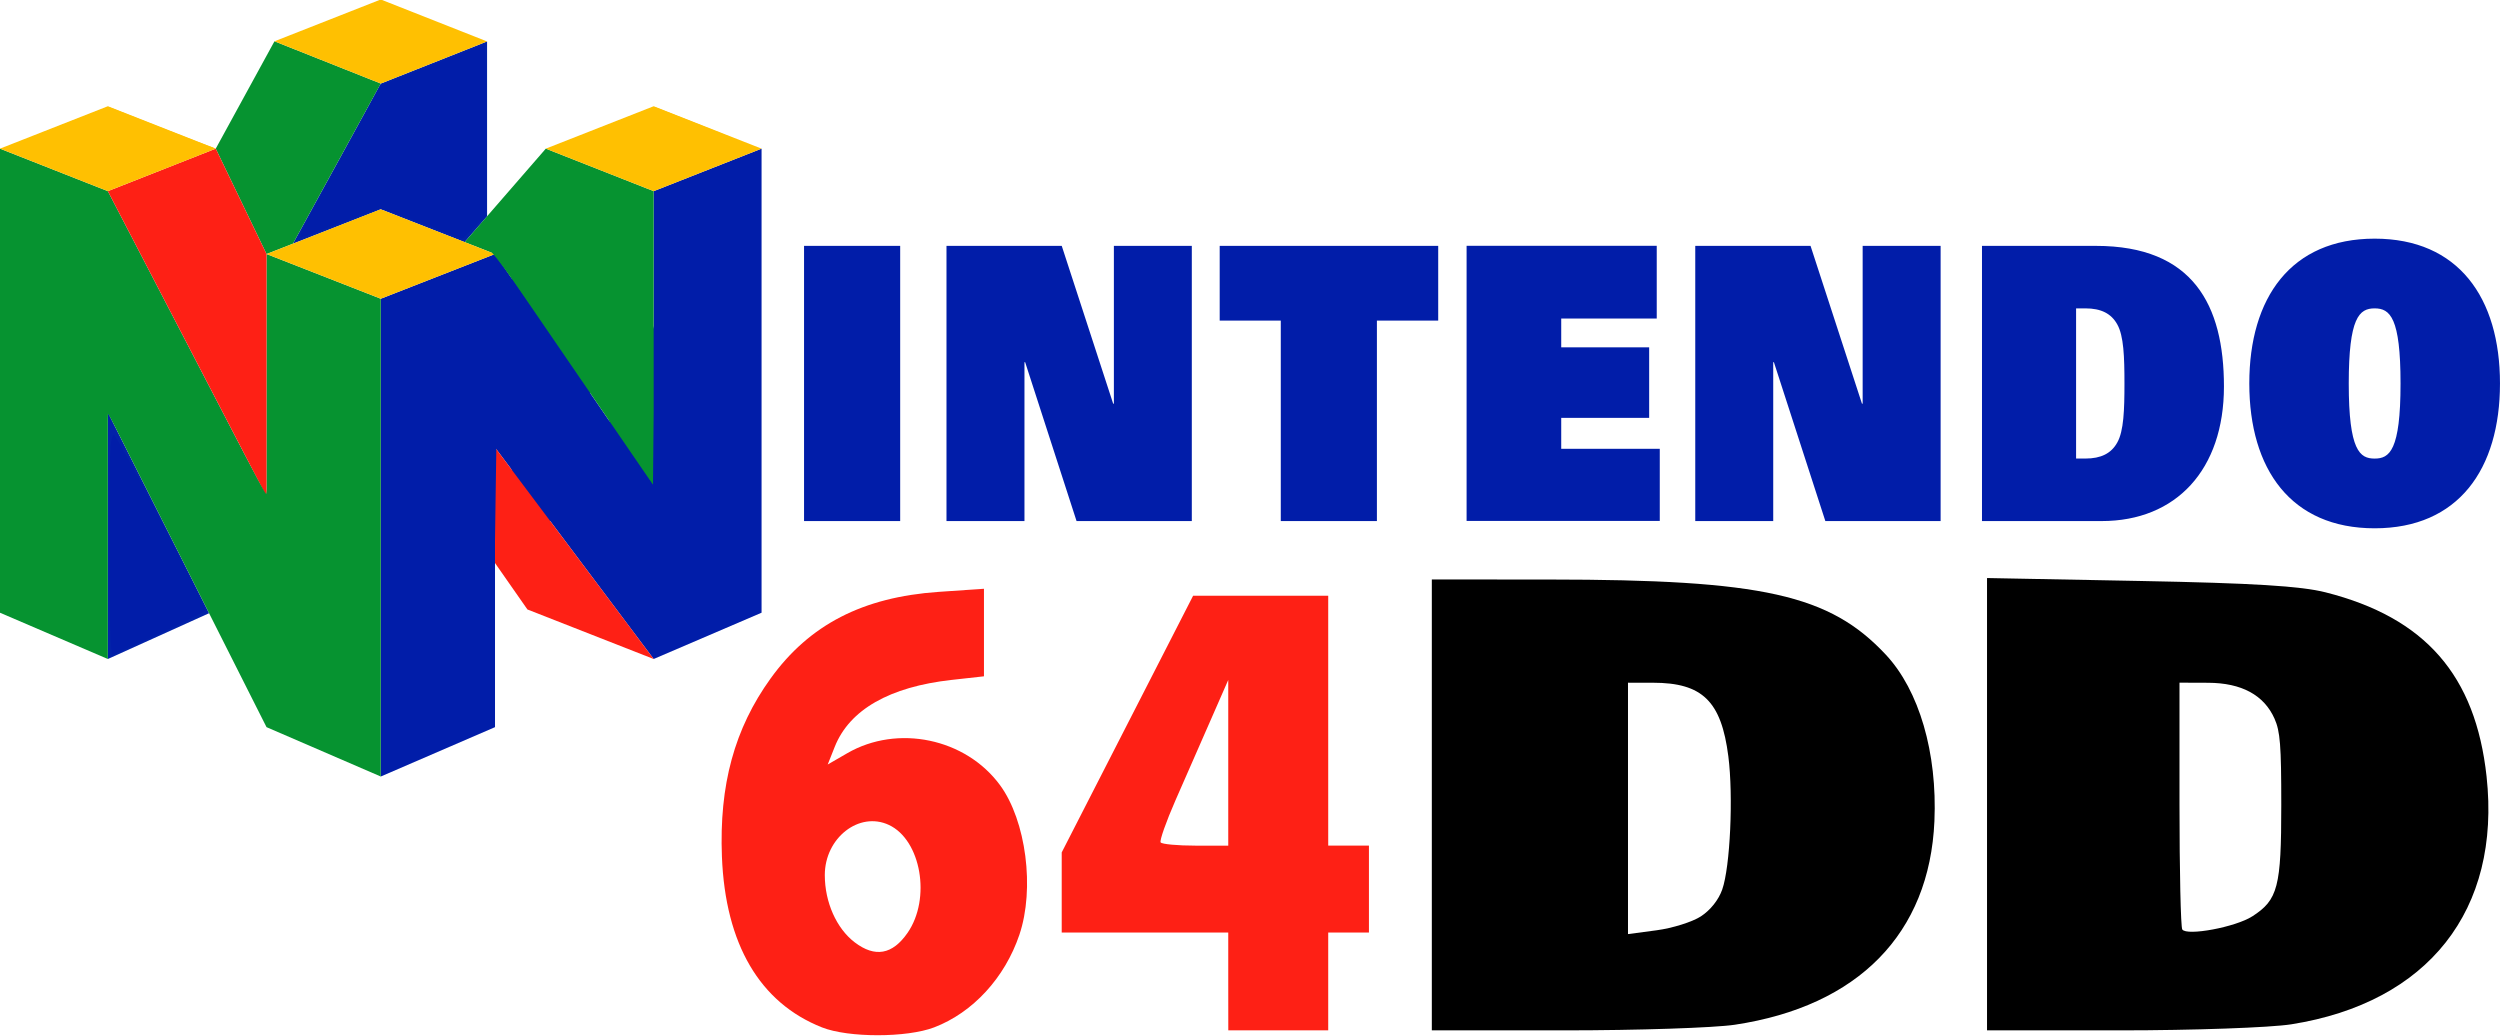 <?xml version="1.0" encoding="UTF-8" standalone="no"?>
<!-- by Caetano Ramos -->

<svg
   xmlns:dc="http://purl.org/dc/elements/1.1/"
   xmlns:cc="http://creativecommons.org/ns#"
   xmlns:rdf="http://www.w3.org/1999/02/22-rdf-syntax-ns#"
   xmlns:svg="http://www.w3.org/2000/svg"
   xmlns="http://www.w3.org/2000/svg"
   xmlns:sodipodi="http://sodipodi.sourceforge.net/DTD/sodipodi-0.dtd"
   xmlns:inkscape="http://www.inkscape.org/namespaces/inkscape"
   width="159.269mm"
   height="66.001mm"
   viewBox="0 0 159.269 66.001"
   version="1.1"
   id="svg8"
   inkscape:version="0.92.4 (5da689c313, 2019-01-14)"
   sodipodi:docname="logo3.svg">
  <defs
     id="defs2" />
  <sodipodi:namedview
     id="base"
     pagecolor="#ffffff"
     bordercolor="#666666"
     borderopacity="1.0"
     inkscape:pageopacity="0.0"
     inkscape:pageshadow="2"
     inkscape:zoom="0.7"
     inkscape:cx="411.69559"
     inkscape:cy="167.58397"
     inkscape:document-units="mm"
     inkscape:current-layer="g3287"
     showgrid="false"
     inkscape:window-width="1600"
     inkscape:window-height="838"
     inkscape:window-x="-8"
     inkscape:window-y="-8"
     inkscape:window-maximized="1" />
  <g
     inkscape:label="Camada 1"
     inkscape:groupmode="layer"
     id="layer1"
     transform="translate(3.094,-127.172)">
    <g
       transform="translate(103.383,24.455)"
       id="g3287">
      <g
         id="g127"
         transform="matrix(1.012,0,0,1,1.279,0)">
        <path
           id="path3528"
           d="m 43.011,117.921 c -5.27,0 -7.891,3.762 -7.891,9.225 0,5.464 2.622,9.228 7.891,9.228 5.268,0 7.89,-3.763 7.89,-9.228 0,-5.463 -2.622,-9.225 -7.89,-9.225 z m -117.197,0.448 v 0.012 h -0.085 v 17.531 h 4.907 v -3.124 l 0.016,-2.008 0.039,-4.951 3.226,10.083 h 7.257 v -17.531 h -0.023 v -0.005 h -2.401 -2.401 v 0.005 h -0.084 v 9.943 c -0.004,0.046 -0.009,0.091 -0.014,0.109 h -0.018 c -0.007,-0.011 -0.043,-0.115 -0.061,-0.161 l -3.185,-9.892 h -6.311 z m 60.033,0.007 v 17.53 h 12.161 v -4.598 h -6.204 v -1.968 h 5.536 v -4.495 h -5.536 v -1.833 h 6.013 v -4.637 z m -41.709,0.005 v 17.531 h 6.052 v -17.531 z m 8.967,0 v 17.531 h 4.909 v -10.12 h 0.043 l 3.236,10.12 h 7.256 v -17.531 h -4.906 v 10.053 h -0.045 l -3.237,-10.053 z m 17.199,0 v 4.762 h 3.846 v 12.769 h 6.051 v -12.769 h 3.859 v -4.762 z m 29.938,0 v 17.531 H 5.15 v -10.12 h 0.043 l 3.238,10.12 h 7.257 v -17.532 h -4.908 v 10.053 h -0.044 L 7.499,118.38 Z m 18.05,0 v 17.532 h 7.532 c 4.697,0 7.7,-3.279 7.7,-8.572 0,-5.196 -1.946,-8.96 -8.062,-8.96 z m 5.924,3.982 h 0.59 c 0.974,0 1.626,0.324 2.007,1.029 0.402,0.73 0.448,2.055 0.448,3.755 0,1.698 -0.046,3.025 -0.448,3.754 -0.381,0.704 -1.033,1.029 -2.007,1.029 h -0.59 z m 18.795,0 c 0.972,0 1.63,0.592 1.63,4.784 0,4.288 -0.7,4.785 -1.63,4.785 -0.931,0 -1.63,-0.496 -1.63,-4.785 0,-4.192 0.657,-4.784 1.63,-4.784 z"
           style="fill:#011da9;fill-opacity:1;stroke-width:0.293"
           inkscape:connector-curvature="0" />
        <g
           id="g3172"
           transform="matrix(1.611,0,0,1.713,65.923,-101.55)">
          <g
             id="g18"
             transform="matrix(0.289,0,0,0.281,-107.017,119.226)">
            <g
               id="layer2">
              <path
                 id="polygon3542"
                 d="m 51.491,11.127 -11.878,21.197 11.878,-4.552 11.338,4.341 3.036,-3.406 V 5.553 Z"
                 style="fill:#0222a9"
                 inkscape:connector-curvature="0" />
              <path
                 id="polygon3558"
                 d="M 88.391,64.354 V 25.369 L 102.98,19.742 V 81.161 L 88.391,87.288 66.938,59.29 v 37.017 l -15.447,6.535 V 39.606 L 66.938,33.69 Z"
                 style="fill:#011da9"
                 inkscape:connector-curvature="0" />
              <path
                 id="polygon3560"
                 d="M 14.589,87.288 28.277,81.227 14.589,54.653 Z"
                 style="fill:#0222a9"
                 inkscape:connector-curvature="0" />
            </g>
            <g
               id="layer3">
              <path
                 id="polygon3538"
                 d="M 36.044,33.689 39.613,32.324 51.491,11.127 37.117,5.535 29.178,19.742 Z"
                 style="fill:#069330"
                 inkscape:connector-curvature="0" />
              <path
                 id="polygon3540"
                 d="m 73.807,19.742 14.584,5.627 V 64.354 L 66.938,33.69 62.829,32.113 Z"
                 style="fill:#069330"
                 inkscape:connector-curvature="0" />
              <path
                 id="polygon3552"
                 d="M 51.491,102.842 V 39.606 L 36.044,33.689 V 65.792 L 14.589,25.369 0,19.742 v 61.419 l 14.589,6.127 V 54.653 l 21.455,41.654 z"
                 style="fill:#069330"
                 inkscape:connector-curvature="0" />
            </g>
            <g
               id="layer4">
              <path
                 id="polygon3554"
                 d="m 14.589,25.369 14.589,-5.627 6.866,13.947 v 32.103 z"
                 style="fill:#fe2015"
                 inkscape:connector-curvature="0" />
              <path
                 id="polygon3556"
                 d="m 66.938,74.586 4.383,6.145 17.07,6.557 L 66.938,59.29 Z"
                 style="fill:#fe2015"
                 inkscape:connector-curvature="0" />
            </g>
            <g
               id="layer5">
              <path
                 id="polygon3544"
                 d="m 36.044,33.689 15.447,-5.917 15.447,5.917 -15.447,5.917 z"
                 style="fill:#ffc001"
                 inkscape:connector-curvature="0" />
              <path
                 id="polygon3546"
                 d="M 102.98,19.742 88.391,25.369 73.802,19.742 88.391,14.129 Z"
                 style="fill:#ffc001"
                 inkscape:connector-curvature="0" />
              <path
                 id="polygon3548"
                 d="M 29.178,19.742 14.589,25.369 0,19.742 14.589,14.129 Z"
                 style="fill:#ffc001"
                 inkscape:connector-curvature="0" />
              <path
                 id="polygon3550"
                 d="M 37.117,5.535 51.491,11.127 65.865,5.553 51.491,0 Z"
                 style="fill:#ffc001"
                 inkscape:connector-curvature="0" />
            </g>
          </g>
          <path
             style="fill:#069330;fill-opacity:1;stroke-width:0.155"
             d="m -94.603,147.03 -1.967,-0.827 -3.054,-5.782 c -1.68,-3.18 -3.106,-5.784 -3.17,-5.787 -0.063,-0.003 -0.134,2.008 -0.157,4.469 l -0.042,4.474 -1.961,-0.801 -1.961,-0.801 -0.041,-8.549 c -0.022,-4.702 -0.01,-8.549 0.027,-8.549 0.037,0 0.975,0.343 2.085,0.761 l 2.017,0.761 3.035,5.565 c 1.669,3.061 3.097,5.602 3.173,5.648 0.078,0.047 0.138,-1.839 0.138,-4.356 v -4.439 l 0.353,0.108 c 0.194,0.059 1.13,0.399 2.079,0.755 l 1.726,0.647 0.041,8.78 c 0.032,6.98 2.8e-5,8.777 -0.157,8.765 -0.109,-0.008 -1.082,-0.387 -2.164,-0.842 z"
             id="path124"
             inkscape:connector-curvature="0" />
          <path
             style="fill:#069330;fill-opacity:1;stroke-width:0.155"
             d="m -97.591,126.63 -0.93,-1.903 1.11,-1.907 c 0.611,-1.049 1.164,-1.907 1.23,-1.907 0.112,0 3.802,1.373 3.906,1.453 0.026,0.02 -0.71,1.354 -1.635,2.963 -1.62,2.816 -1.933,3.204 -2.592,3.204 -0.087,0 -0.577,-0.856 -1.088,-1.903 z"
             id="path126"
             inkscape:connector-curvature="0" />
          <path
             style="fill:#069330;fill-opacity:1;stroke-width:0.155"
             d="m -84.768,132.648 c -1.621,-2.263 -3.034,-4.115 -3.142,-4.115 -0.107,0 -0.327,-0.094 -0.488,-0.208 -0.274,-0.194 -0.197,-0.314 1.185,-1.829 0.813,-0.891 1.549,-1.617 1.636,-1.611 0.087,0.005 1.005,0.333 2.041,0.73 l 1.883,0.72 0.041,5.214 c 0.023,2.868 -0.015,5.214 -0.084,5.214 -0.069,0 -1.451,-1.852 -3.072,-4.115 z"
             id="path128"
             inkscape:connector-curvature="0" />
          <path
             style="fill:#ffc001;fill-opacity:1;stroke-width:0.155"
             d="m -104.784,125.584 c -0.899,-0.349 -1.661,-0.709 -1.692,-0.8 -0.032,-0.092 0.783,-0.48 1.819,-0.867 l 1.876,-0.7 2.008,0.754 c 1.104,0.414 2.045,0.758 2.091,0.762 0.233,0.025 -3.886,1.512 -4.153,1.5 -0.173,-0.008 -1.049,-0.3 -1.949,-0.648 z"
             id="path130"
             inkscape:connector-curvature="0" />
          <path
             style="fill:#ffc001;fill-opacity:1;stroke-width:0.155"
             d="m -94.045,121.601 c -0.947,-0.366 -1.744,-0.728 -1.77,-0.806 -0.027,-0.078 0.794,-0.455 1.823,-0.84 l 1.871,-0.698 1.625,0.615 c 0.894,0.338 1.802,0.682 2.018,0.765 0.354,0.135 0.2,0.223 -1.569,0.898 -1.079,0.411 -2.032,0.744 -2.118,0.74 -0.086,-0.004 -0.932,-0.307 -1.879,-0.673 z"
             id="path132"
             inkscape:connector-curvature="0" />
          <path
             style="fill:#ffc001;fill-opacity:1;stroke-width:0.155"
             d="m -83.445,125.587 c -0.899,-0.349 -1.66,-0.711 -1.692,-0.803 -0.032,-0.093 0.773,-0.478 1.816,-0.867 l 1.873,-0.699 1.859,0.697 c 1.022,0.383 1.914,0.745 1.982,0.804 0.136,0.117 -3.588,1.541 -3.968,1.518 -0.129,-0.008 -0.971,-0.3 -1.87,-0.65 z"
             id="path134"
             inkscape:connector-curvature="0" />
          <path
             style="fill:#ffc001;fill-opacity:1;stroke-width:0.155"
             d="m -94.049,129.595 c -1.105,-0.421 -1.883,-0.802 -1.883,-0.922 0,-0.12 0.775,-0.498 1.883,-0.917 l 1.883,-0.712 1.02,0.376 c 0.561,0.207 1.497,0.549 2.079,0.762 0.583,0.212 1.059,0.435 1.059,0.495 0,0.06 -0.618,0.335 -1.373,0.612 -0.755,0.277 -1.691,0.62 -2.079,0.763 l -0.706,0.26 z"
             id="path138"
             inkscape:connector-curvature="0" />
          <path
             style="fill:#011da9;fill-opacity:1;stroke-width:0.155"
             d="m -92.088,139.2 v -8.806 l 1.608,-0.604 c 2.305,-0.865 2.769,-1.019 2.841,-0.943 0.035,0.037 1.247,1.713 2.692,3.725 1.446,2.012 2.813,3.897 3.039,4.191 l 0.41,0.533 0.078,-5.467 0.078,-5.467 1.961,-0.742 c 1.079,-0.408 1.98,-0.743 2.002,-0.743 0.022,-2.2e-4 0.022,3.855 0,8.568 l -0.041,8.568 -1.961,0.799 c -1.079,0.44 -1.997,0.801 -2.04,0.803 -0.043,0.002 -1.455,-1.746 -3.138,-3.884 l -3.06,-3.887 -0.078,5.195 -0.078,5.195 -2.157,0.886 -2.157,0.886 z"
             id="path140"
             inkscape:connector-curvature="0" />
          <path
             style="fill:#011da9;fill-opacity:1;stroke-width:0.155"
             d="m -94.842,127.124 c 0.307,-0.524 1.035,-1.793 1.617,-2.821 l 1.058,-1.869 2.002,-0.76 c 1.101,-0.418 2.037,-0.76 2.079,-0.76 0.042,0 0.077,1.427 0.077,3.172 v 3.172 l -0.469,0.436 -0.469,0.436 -1.532,-0.562 c -0.843,-0.309 -1.603,-0.561 -1.69,-0.56 -0.087,9.6e-4 -0.787,0.242 -1.557,0.535 -0.769,0.293 -1.461,0.533 -1.538,0.533 -0.076,0 0.113,-0.429 0.42,-0.952 z"
             id="path142"
             inkscape:connector-curvature="0" />
          <path
             style="fill:#011da9;fill-opacity:1;stroke-width:0.155"
             d="m -102.757,139.505 c 0,-3.244 0.043,-4.126 0.196,-4.077 0.169,0.054 3.57,6.267 3.57,6.521 0,0.07 -2.548,1.223 -3.635,1.645 -0.072,0.028 -0.131,-1.812 -0.131,-4.089 z"
             id="path144"
             inkscape:connector-curvature="0" />
          <path
             style="fill:#fe2015;fill-opacity:1;stroke-width:0.155"
             d="m -97.307,136.267 c -0.816,-1.373 -5.294,-9.662 -5.294,-9.8 0,-0.142 3.897,-1.672 3.994,-1.568 0.027,0.029 0.481,0.892 1.009,1.917 l 0.959,1.864 v 4.117 c 0,2.355 -0.061,4.117 -0.142,4.117 -0.078,0 -0.315,-0.291 -0.527,-0.648 z"
             id="path148"
             inkscape:connector-curvature="0" />
          <path
             style="fill:#fe2015;fill-opacity:1;stroke-width:0.155"
             d="m -84.238,142.649 c -2.102,-0.792 -2.118,-0.801 -2.798,-1.699 -0.555,-0.732 -0.667,-0.986 -0.593,-1.345 0.05,-0.243 0.091,-1.051 0.091,-1.795 0,-0.744 0.063,-1.353 0.139,-1.353 0.077,0 1.044,1.149 2.15,2.553 1.106,1.404 2.356,2.981 2.778,3.505 0.422,0.524 0.672,0.948 0.556,0.941 -0.116,-0.006 -1.162,-0.369 -2.324,-0.807 z"
             id="path150"
             inkscape:connector-curvature="0" />
        </g>
        <g
           id="g3141"
           transform="matrix(1.485,0,0,2.271,20.109,-321.925)">
          <g
             transform="translate(20.312,68.154)"
             id="g3132">
            <path
               inkscape:connector-curvature="0"
               id="path154"
               d="m -70.709,147.652 c -2.638,-0.69 -4.097,-2.336 -4.243,-4.785 -0.12,-2.017 0.531,-3.596 2.064,-5.004 1.643,-1.509 3.911,-2.282 7.122,-2.429 l 1.922,-0.087 v 1.228 1.228 l -1.373,0.101 c -2.631,0.194 -4.327,0.836 -4.952,1.875 l -0.299,0.498 0.829,-0.317 c 2.133,-0.817 5.021,-0.417 6.477,0.897 1.105,0.997 1.478,2.908 0.819,4.197 -0.617,1.207 -1.974,2.183 -3.613,2.597 -1.16,0.293 -3.633,0.294 -4.753,10e-4 z m 3.626,-2.652 c 1.005,-0.96 0.575,-2.605 -0.791,-3.028 -1.26,-0.39 -2.717,0.364 -2.717,1.406 0,0.762 0.495,1.498 1.267,1.887 0.862,0.434 1.601,0.346 2.241,-0.265 z"
               style="fill:#fe2015;fill-opacity:1;stroke-width:0.155" />
            <path
               inkscape:connector-curvature="0"
               id="path158"
               d="m -53.488,146.363 v -1.372 h -3.53 -3.53 v -1.124 -1.124 l 2.785,-3.6 2.785,-3.6 2.864,-3.4e-4 2.864,-3.4e-4 v 3.505 3.505 h 0.863 0.863 v 1.219 1.219 h -0.863 -0.863 v 1.372 1.372 h -2.118 -2.118 z m -2.2e-5,-6.134 -1.9e-5,-2.324 -0.757,1.143 c -0.416,0.629 -1.082,1.633 -1.48,2.233 -0.397,0.6 -0.68,1.131 -0.629,1.181 0.052,0.05 0.717,0.091 1.48,0.091 h 1.386 z"
               style="fill:#fe2015;fill-opacity:1;stroke-width:0.155" />
            <path
               inkscape:connector-curvature="0"
               id="path160"
               d="m -44.858,141.41 v -6.324 l 4.982,0.002 c 9.054,0.003 11.88,0.421 14.265,2.109 1.413,1 2.185,2.752 2.059,4.669 -0.208,3.152 -3.226,5.19 -8.46,5.711 -0.87,0.087 -4.116,0.158 -7.214,0.158 h -5.632 z m 11.404,3.128 c 0.405,-0.174 0.752,-0.462 0.907,-0.754 0.337,-0.634 0.475,-2.618 0.259,-3.737 -0.299,-1.547 -1.097,-2.063 -3.195,-2.064 l -1.059,-8.5e-4 v 3.526 3.526 l 1.216,-0.107 c 0.669,-0.059 1.511,-0.234 1.872,-0.389 z"
               style="fill:#000000;fill-opacity:1;stroke-width:0.155" />
            <path
               inkscape:connector-curvature="0"
               id="path162"
               d="m -21.322,141.39 v -6.344 l 6.472,0.082 c 4.823,0.061 6.832,0.143 7.885,0.32 4.217,0.708 6.353,2.326 6.82,5.165 0.616,3.748 -2.473,6.343 -8.277,6.952 -0.888,0.093 -4.154,0.17 -7.257,0.17 h -5.643 z m 11.245,3.147 c 1.089,-0.465 1.229,-0.822 1.229,-3.127 0,-1.675 -0.046,-2.063 -0.287,-2.42 -0.446,-0.662 -1.398,-1.002 -2.812,-1.006 l -1.216,-0.003 v 3.403 c 0,1.872 0.053,3.456 0.118,3.52 0.192,0.19 2.262,-0.066 2.968,-0.368 z"
               style="fill:#000000;fill-opacity:1;stroke-width:0.155" />
          </g>
        </g>
      </g>
    </g>
  </g>
</svg>
